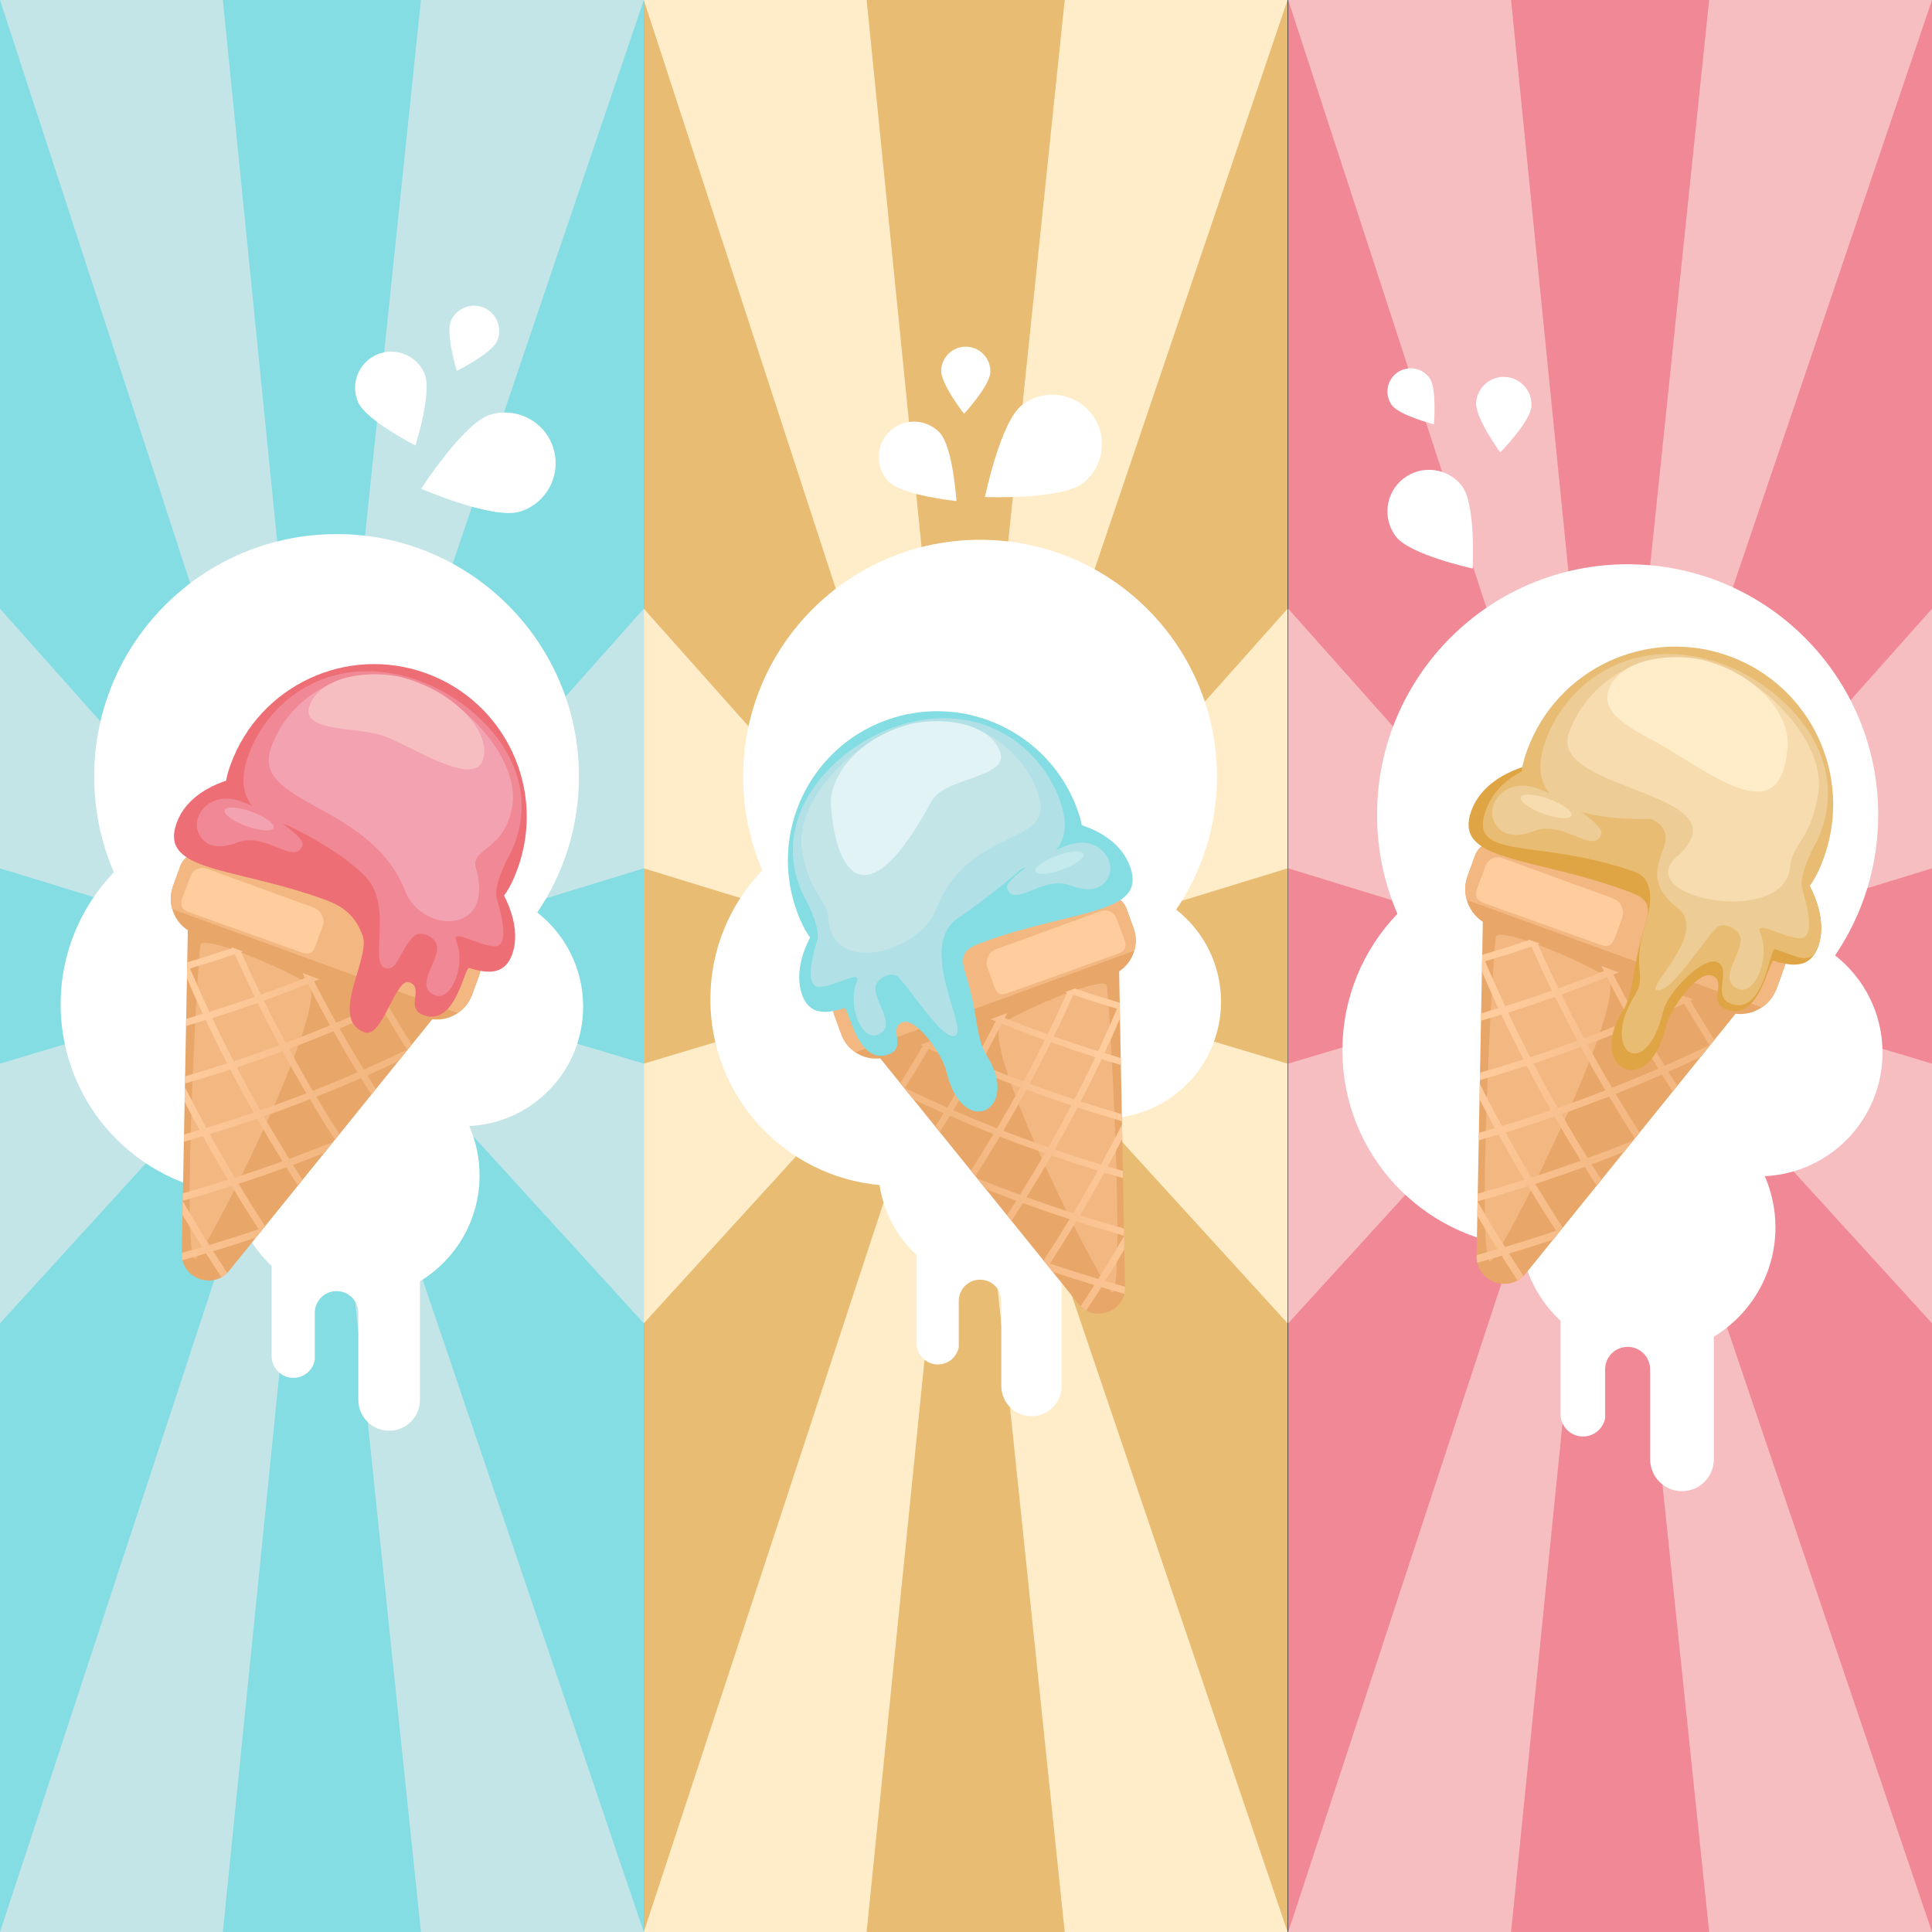 <?xml version="1.0" encoding="utf-8"?>
<!-- Generator: Adobe Illustrator 26.0.3, SVG Export Plug-In . SVG Version: 6.00 Build 0)  -->
<svg version="1.1" id="Layer_1" xmlns="http://www.w3.org/2000/svg" xmlns:xlink="http://www.w3.org/1999/xlink" x="0px" y="0px"
	 viewBox="0 0 1133.86 1133.86" style="enable-background:new 0 0 1133.86 1133.86;" xml:space="preserve">
<rect x="0" y="0" width="1133.86" height="1133.86" fill="#333333" stroke="none"/>
<style type="text/css">
	.st0{fill:#E8BC72;}
	.st1{fill:#FFEDC9;}
	.st2{fill:#FFFFFF;}
	.st3{fill:#E8A669;}
	.st4{fill:#F3B781;}
	.st5{fill:url(#XMLID_00000084530026936303715420000002414374723942241420_);}
	.st6{fill:#83DDE2;}
	.st7{fill:#B1E1E6;}
	.st8{fill:#C3E5E8;}
	.st9{fill:#E1F3F5;}
	.st10{fill:#C5EAED;}
	.st11{fill:#FFCC9E;}
	.st12{fill:url(#XMLID_00000089576403706221217390000000624081282723558273_);}
	.st13{fill:#ED6F75;}
	.st14{fill:#F08895;}
	.st15{fill:#F3A2B1;}
	.st16{fill:#F7BEC1;}
	.st17{fill:url(#XMLID_00000123410927648326216640000009122541616507647925_);}
	.st18{fill:#DFA544;}
	.st19{fill:#EDCC95;}
	.st20{fill:#F7DCB0;}
</style>
<g id="XMLID_97_">
	<rect id="XMLID_102_" x="377.83" class="st0" width="377.83" height="1133.86"/>
	<polygon id="XMLID_101_" class="st1" points="755.66,776.63 566.75,569.45 377.83,776.63 377.83,566.93 377.83,357.23 
		566.75,569.45 755.66,357.23 755.66,566.93 	"/>
	<polygon id="XMLID_100_" class="st0" points="755.66,624.23 566.75,567.62 377.83,624.23 377.83,566.93 377.83,509.62 
		566.75,567.62 755.66,509.62 755.66,566.93 	"/>
	<polygon id="XMLID_99_" class="st1" points="755.66,1133.86 566.75,1133.86 377.83,1133.86 563.45,569.18 377.83,0 566.75,0 
		755.66,0 563.45,566.93 	"/>
	<polygon id="XMLID_98_" class="st0" points="624.87,1133.86 566.75,1133.86 508.62,1133.86 565.73,569.18 508.62,0 566.75,0 
		624.87,0 565.73,566.93 	"/>
</g>
<path id="XMLID_68_" class="st2" d="M551.39,253.81c7.95,8.26,9.93,40.24,9.93,40.24s-31.88-3.2-39.83-11.46
	c-7.95-8.26-7.69-21.39,0.56-29.34C530.31,245.3,543.44,245.55,551.39,253.81z"/>
<path id="XMLID_71_" class="st2" d="M581.22,218.48c-0.32,7.97-15.43,24.38-15.43,24.38s-13.75-17.56-13.44-25.53
	s7.04-14.17,15.01-13.86C575.34,203.79,581.54,210.51,581.22,218.48z"/>
<path id="XMLID_70_" class="st2" d="M635.56,283.57c-12.63,9.9-57.48,8.12-57.48,8.12s8.99-43.97,21.62-53.87
	c12.63-9.9,30.9-7.69,40.8,4.94C650.41,255.4,648.2,273.67,635.56,283.57z"/>
<path id="XMLID_83_" class="st2" d="M716.59,587.84c0-21.93-10.29-41.45-26.31-54.01c15.1-22.24,23.93-49.09,23.93-78
	c0-76.79-62.25-139.04-139.04-139.04s-139.04,62.25-139.04,139.04c0,19.51,4.03,38.09,11.28,54.94
	c-18.9,19.66-30.51,46.37-30.51,75.79c0,57.01,43.6,103.82,99.28,108.93c2.46,16.12,10.35,30.46,21.74,41.08v51.71
	c0,6.9,5.59,12.49,12.49,12.49c6.09,0,11.16-4.36,12.27-10.12v-27.14c0-6.9,5.59-12.49,12.49-12.49c6.9,0,12.49,5.59,12.49,12.49
	v1.69v48.24c0,9.76,7.91,17.68,17.68,17.68c9.76,0,17.68-7.91,17.68-17.68v-68.07c20.5-12.43,34.19-34.96,34.19-60.68
	c0-10.09-2.11-19.68-5.91-28.37C687.65,654.62,716.59,624.61,716.59,587.84z"/>
<g id="XMLID_4_">
	<path id="XMLID_31_" class="st3" d="M660.28,755.34l-3.9-208.28L502.1,603.2L633,765.27C642.18,776.64,660.55,769.95,660.28,755.34
		z"/>
	<path id="XMLID_30_" class="st4" d="M652.92,758.55c7.34-4.28-1.53-170.24-3.37-180.12c-1.11-5.99-46.78,12.68-61.64,22.43
		S648.94,760.87,652.92,758.55z"/>
	
		<linearGradient id="XMLID_00000150086993078316957180000016510781539919287974_" gradientUnits="userSpaceOnUse" x1="532.013" y1="681.562" x2="627.479" y2="680.877" gradientTransform="matrix(-0.94 0.342 0.342 0.94 928.704 -169.569)">
		<stop  offset="0" style="stop-color:#FFCC9E"/>
		<stop  offset="1" style="stop-color:#F3B781"/>
	</linearGradient>
	<path id="XMLID_19_" style="fill:url(#XMLID_00000150086993078316957180000016510781539919287974_);" d="M646.35,755.42
		c4.48,1.33,8.99,2.62,13.52,3.89c0.29-1.25,0.44-2.57,0.41-3.97l0-0.18c-3.9-1.09-7.79-2.2-11.66-3.34
		c3.84-6.16,7.59-12.34,11.25-18.54l-0.15-7.85c-4.9,8.43-9.96,16.82-15.2,25.17c-9.55-2.86-19-5.86-28.34-9
		c5.34-8.22,10.51-16.49,15.5-24.79c9.24,2.96,18.59,5.77,28.04,8.44l-0.08-4.25c-8.7-2.46-17.31-5.05-25.83-7.75
		c4.95-8.31,9.73-16.66,14.33-25.03c3.63,1.09,7.28,2.17,10.94,3.21l-0.08-4.2c-2.98-0.85-5.95-1.72-8.9-2.61
		c2.92-5.37,5.77-10.75,8.55-16.14l-0.16-8.46c-3.96,7.83-8.06,15.64-12.32,23.42c-9.15-2.79-18.2-5.71-27.13-8.78
		c4.64-8.19,9.11-16.42,13.41-24.66c8.57,2.8,17.24,5.48,26.01,8.02l-0.08-4.14c-8.12-2.36-16.15-4.83-24.1-7.41
		c4.25-8.26,8.33-16.54,12.25-24.83c3.75,1.16,7.52,2.29,11.31,3.4l-0.08-4.09c-3.2-0.94-6.39-1.9-9.57-2.87
		c3.16-6.78,6.2-13.58,9.13-20.38l-0.18-9.44c-0.03,0.06-0.05,0.13-0.08,0.19c-8.67-2.56-17.24-5.27-25.7-8.1
		c4.04-9.28,7.87-18.57,11.49-27.87c-0.24-0.08-0.49-0.16-0.73-0.23l-3.76,1.37c-3.36,8.52-6.9,17.02-10.62,25.52
		c-8.43-2.88-16.76-5.89-24.98-9.03c0.64-1.41,1.27-2.81,1.9-4.22l-4.93,1.79c-0.16,0.36-0.32,0.72-0.49,1.07
		c-0.4-0.15-0.79-0.31-1.19-0.46l-5.32,1.93c1.64,0.65,3.28,1.3,4.93,1.95c-3.69,7.98-7.55,15.93-11.58,23.87
		c-8.26-3.35-16.41-6.82-24.44-10.42c0.88-1.68,1.75-3.35,2.61-5.03l-5.22,1.9c-0.28,0.53-0.55,1.06-0.83,1.58
		c-0.52-0.24-1.04-0.48-1.56-0.71l-5.01,1.82c1.6,0.74,3.2,1.48,4.8,2.22c-4.14,7.76-8.45,15.49-12.92,23.18
		c-8.84-4.17-17.54-8.49-26.1-12.95l-1.54,0.56c-0.44,0.73-0.88,1.46-1.32,2.18c8.86,4.65,17.87,9.15,27.04,13.5
		c-4.29,7.29-8.72,14.55-13.31,21.78l7.68,9.51c5.89,2.79,11.83,5.51,17.84,8.18c-1.62,2.61-3.26,5.21-4.92,7.81l2.6,3.21
		c2-3.14,3.98-6.29,5.93-9.44c8.44,3.69,16.99,7.25,25.65,10.68c-4.29,7.17-8.72,14.31-13.28,21.42l2.63,3.26
		c4.95-7.7,9.74-15.45,14.37-23.22c8.7,3.39,17.5,6.66,26.42,9.78c-4.7,8.16-9.56,16.29-14.6,24.38c-8.5-3.12-16.9-6.36-25.2-9.72
		l5.11,6.32c5.93,2.34,11.9,4.63,17.93,6.86c-1.8,2.86-3.62,5.72-5.47,8.57l2.67,3.3c2.25-3.48,4.47-6.97,6.66-10.46
		c9.02,3.28,18.16,6.43,27.4,9.43c-4.92,8.14-10.01,16.24-15.26,24.3l5.33,6.6c8.08,2.69,16.23,5.28,24.47,7.77
		c-2.63,4.15-5.31,8.3-8.02,12.43c1.03,1.02,2.14,1.85,3.31,2.5C640.52,764.57,643.47,760,646.35,755.42z M559.48,651.57
		c4.78-7.82,9.39-15.67,13.84-23.56c8.37,3.51,16.85,6.89,25.44,10.13c-4.38,8.04-8.94,16.06-13.66,24.04
		C576.46,658.77,567.91,655.23,559.48,651.57z M569.75,626.5c-4.45,7.86-9.08,15.7-13.86,23.49c-8.39-3.7-16.67-7.53-24.83-11.47
		c4.84-7.64,9.52-15.31,14.03-23.02C553.19,619.29,561.41,622.96,569.75,626.5z M584.36,599.43c-4.07,7.93-8.31,15.83-12.72,23.7
		c-8.33-3.52-16.54-7.17-24.64-10.94c4.46-7.72,8.76-15.47,12.89-23.25C567.94,592.56,576.09,596.06,584.36,599.43z M587.91,600.86
		c8.3,3.33,16.71,6.53,25.23,9.6c-4,8.1-8.17,16.18-12.51,24.23c-8.58-3.22-17.06-6.58-25.42-10.07
		C579.62,616.73,583.85,608.81,587.91,600.86z M626.21,582.61c-3.62,8.14-7.4,16.27-11.36,24.38c-8.51-3.05-16.91-6.23-25.2-9.54
		c4.02-7.96,7.87-15.93,11.55-23.93C609.42,576.68,617.76,579.72,626.21,582.61z M644.44,616.91c-8.75-2.74-17.4-5.61-25.94-8.62
		c3.94-8.13,7.72-16.28,11.33-24.44c8.47,2.86,17.05,5.58,25.73,8.17C652.02,600.33,648.31,608.63,644.44,616.91z M630.49,645.23
		c-8.83-2.92-17.55-5.97-26.17-9.16c4.33-8.07,8.49-16.17,12.48-24.3c8.55,3.03,17.21,5.93,25.97,8.69
		C638.84,628.73,634.75,636.99,630.49,645.23z M615.22,673.34c-8.91-3.1-17.71-6.34-26.39-9.71c4.71-8,9.26-16.04,13.63-24.11
		c8.62,3.21,17.36,6.29,26.2,9.23C624.34,656.98,619.87,665.18,615.22,673.34z M629.85,711.98c-9.23-2.98-18.35-6.1-27.37-9.36
		c5.03-8.11,9.88-16.27,14.57-24.45c8.95,3.09,18,6.04,27.16,8.85C639.59,695.37,634.8,703.69,629.85,711.98z"/>
	<path id="XMLID_18_" class="st3" d="M521.41,619.97l130.96-47.67c11.19-4.07,16.96-16.45,12.89-27.64l-4.22-11.59
		c-2.04-5.61-8.25-8.51-13.86-6.46l-151.21,55.03c-5.59,2.04-8.48,8.22-6.44,13.81l4.23,11.62
		C497.84,618.27,510.21,624.04,521.41,619.97z"/>
	<path id="XMLID_17_" class="st4" d="M496.57,581.43l150.06-54.62c5.92-2.15,12.46,0.9,14.62,6.82l4.02,11.03
		c1.62,4.45,1.68,9.09,0.46,13.32l-163.74,59.6c-3.65-2.46-6.59-6.05-8.21-10.5l-4.02-11.03
		C487.59,590.13,490.65,583.58,496.57,581.43z"/>
	<g id="XMLID_14_">
		<path id="XMLID_16_" class="st6" d="M470.8,584.01c3.9,10.71,12.51,11.67,24.53,7.68c2.89-0.96,7.65,33.6,25.99,27.18
			c11.52-4.03-0.64-15.65,8.51-18.98c7.68-2.8,23.08,18.36,25.54,28.76c9.64,40.85,43.58,22.82,24.18-8.39
			c-7.61-12.24-4.65-22.76-13.21-49.87c-3.77-11.93,1.87-14.25,11.51-17.76c52.76-19.2,95.71-15.67,85.32-44.22
			c-10.39-28.55-60.65-37.88-113.41-18.68C497,508.92,460.41,555.46,470.8,584.01z"/>
		<path id="XMLID_15_" class="st6" d="M467.7,534.92c16.54,45.45,40.75,15.39,86.19-1.15s94.92-13.3,78.38-58.74
			c-16.54-45.45-66.79-68.88-112.24-52.34S451.16,489.47,467.7,534.92z"/>
	</g>
	<path id="XMLID_13_" class="st7" d="M469.85,521.75c12.91,32.59,37.37-12.75,72.3-9.84c68.08,5.68,91.74-9.65,79.75-42.59
		c-11.99-32.94-49.36-59.99-98.26-42.19C490.7,439.12,451.95,476.58,469.85,521.75z"/>
	<path id="XMLID_12_" class="st7" d="M480.67,525.76l-8.57,0.72c0,0,9.82,17.39,7.44,25.53s-7.85,27.78,1.66,27.23
		c9.51-0.55,24.97-10.78,21.53-2.66c-5.92,13.97,4.23,38.76,15.22,28.93c6.24-5.58-4.06-17.27-4.2-25.34
		c-0.11-6.14,9.75-10.45,13.41-6.74c8.46,8.57,25.93,37.27,33.34,34.5c8.55-3.19-23.02-52.52,1.79-69.15
		c18.26-12.24,37.41-28.98,37.41-28.98s-45.66-12.43-47.93-13.06c-2.27-0.63-35.98,7.27-43.82,8.18
		C500.13,505.85,480.67,525.76,480.67,525.76z"/>
	<path id="XMLID_11_" class="st8" d="M470.61,498.3c4,26.38,14.75,28.91,15.6,40.88c2.44,34.3,53.66,18.96,62.99-5.18
		c19.69-50.95,71.84-35.86,59.85-68.8c-11.99-32.94-48.41-49.92-81.35-37.93S466.84,473.49,470.61,498.3z"/>
	<path id="XMLID_10_" class="st9" d="M487.67,472.66c3.18,43.1,22.45,65.77,58.89-2.26c7.75-14.46,46.03-13.73,40.38-29.13
		c-6.78-18.5-37.37-20.37-53.23-16.17C503.15,433.16,486.46,456.3,487.67,472.66z"/>
	<path id="XMLID_9_" class="st7" d="M590.99,521.26c4.45,12.22,20.86-7.86,37.21-1.58c18.34,7.04,23.06-4.57,23.46-9.15
		c0.76-8.59-9.03-20.32-25.49-14.33C609.71,502.18,589.42,516.94,590.99,521.26z"/>
	<path id="XMLID_8_" class="st10" d="M607.75,511.4c0.83,2.28,7.79,1.84,15.54-0.98c7.75-2.82,13.37-6.96,12.54-9.24
		c-0.83-2.28-7.79-1.84-15.54,0.98C612.54,504.99,606.93,509.12,607.75,511.4z"/>
	<path id="XMLID_7_" class="st11" d="M579.55,568.02l2.24,6.15c2.62,7.19,3.24,11.22,10.35,8.4l64.39-23.01
		c6.83-2.71,3.44-7.66,0.92-14.56l-2.14-5.88c-1.38-3.8-5.59-5.76-9.39-4.38l-61.26,22.3C580.23,558.66,577.93,563.57,579.55,568.02
		z"/>
</g>
<g id="XMLID_66_">
	<rect id="XMLID_60_" class="st6" width="377.83" height="1133.86"/>
	<polygon id="XMLID_64_" class="st8" points="377.83,776.63 188.92,569.45 0,776.63 0,566.93 0,357.23 188.92,569.45 377.83,357.23 
		377.83,566.93 	"/>
	<polygon id="XMLID_65_" class="st6" points="377.83,624.23 188.92,567.62 0,624.23 0,566.93 0,509.62 188.92,567.62 377.83,509.62 
		377.83,566.93 	"/>
	<polygon id="XMLID_59_" class="st8" points="377.83,1133.86 188.92,1133.86 0,1133.86 185.62,569.18 0,0 188.92,0 377.83,0 
		185.62,566.93 	"/>
	<polygon id="XMLID_61_" class="st6" points="247.04,1133.86 188.92,1133.86 130.79,1133.86 187.9,569.18 130.79,0 188.92,0 
		247.04,0 187.9,566.93 	"/>
</g>
<g>
	<path id="XMLID_74_" class="st2" d="M249.19,219.37c4.54,10.81-5.35,42.07-5.35,42.07s-29.25-14.8-33.79-25.61
		c-4.54-10.81,0.54-23.26,11.35-27.8C232.2,203.48,244.64,208.56,249.19,219.37z"/>
	<path id="XMLID_73_" class="st2" d="M291.78,200.06c-3.24,7.49-23.71,17.58-23.71,17.58s-6.66-21.83-3.42-29.32
		c3.24-7.49,11.94-10.94,19.43-7.7C291.58,183.87,295.02,192.57,291.78,200.06z"/>
	<path id="XMLID_72_" class="st2" d="M305.05,300.29c-15.71,4.8-57.86-13.42-57.86-13.42s24.78-38.66,40.48-43.46
		c15.71-4.8,32.33,4.05,37.13,19.75S320.76,295.5,305.05,300.29z"/>
	<path id="XMLID_67_" class="st2" d="M342.23,590.77c0-22.44-10.53-42.41-26.92-55.26c15.45-22.76,24.48-50.23,24.48-79.8
		c0-78.57-63.69-142.26-142.26-142.26S55.27,377.14,55.27,455.71c0,19.97,4.12,38.97,11.55,56.21
		c-19.33,20.12-31.22,47.44-31.22,77.55c0,58.33,44.61,106.23,101.57,111.45c2.52,16.49,10.59,31.16,22.24,42.03v52.91
		c0,7.06,5.72,12.78,12.78,12.78c6.23,0,11.42-4.46,12.55-10.36v-27.77c0-7.06,5.72-12.78,12.78-12.78
		c7.06,0,12.78,5.72,12.78,12.78v1.72v49.36c0,9.99,8.1,18.08,18.08,18.08c9.99,0,18.08-8.1,18.08-18.08v-69.64
		c20.97-12.72,34.98-35.77,34.98-62.09c0-10.32-2.16-20.14-6.04-29.03C312.62,659.1,342.23,628.4,342.23,590.77z"/>
	<g id="XMLID_3_">
		<path id="XMLID_2_" class="st3" d="M106.68,735.51l3.99-213.11l157.84,57.45L134.59,745.67
			C125.2,757.3,106.4,750.46,106.68,735.51z"/>
		<path id="XMLID_171_" class="st4" d="M114.21,738.79c-7.51-4.38,1.57-174.18,3.45-184.29c1.14-6.13,47.87,12.97,63.06,22.95
			C195.92,587.43,118.28,741.16,114.21,738.79z"/>
		
			<linearGradient id="XMLID_00000150082661816139031880000016748891449038834355_" gradientUnits="userSpaceOnUse" x1="96.587" y1="447.847" x2="194.263" y2="447.147" gradientTransform="matrix(0.94 0.342 -0.342 0.94 167.455 176.766)">
			<stop  offset="0" style="stop-color:#FFCC9E"/>
			<stop  offset="1" style="stop-color:#F3B781"/>
		</linearGradient>
		<path id="XMLID_209_" style="fill:url(#XMLID_00000150082661816139031880000016748891449038834355_);" d="M129.95,749.62
			c1.2-0.67,2.33-1.52,3.39-2.56c-2.78-4.23-5.52-8.47-8.21-12.72c8.43-2.54,16.77-5.19,25.03-7.95l5.46-6.76
			c-5.37-8.25-10.58-16.54-15.62-24.86c9.45-3.07,18.8-6.29,28.03-9.65c2.24,3.57,4.51,7.14,6.81,10.7l2.73-3.38
			c-1.89-2.92-3.75-5.84-5.59-8.77c6.17-2.28,12.28-4.62,18.34-7.02l5.22-6.47c-8.49,3.43-17.09,6.75-25.79,9.94
			c-5.15-8.28-10.13-16.59-14.93-24.94c9.12-3.2,18.14-6.54,27.03-10.01c4.74,7.95,9.64,15.88,14.7,23.76l2.69-3.33
			c-4.67-7.27-9.2-14.58-13.59-21.92c8.86-3.51,17.61-7.16,26.25-10.93c1.99,3.23,4.02,6.45,6.07,9.66l2.66-3.29
			c-1.7-2.66-3.38-5.33-5.03-8c6.14-2.72,12.23-5.51,18.25-8.37l7.86-9.73c-4.69-7.39-9.23-14.82-13.62-22.29
			c9.38-4.45,18.6-9.05,27.66-13.81c-0.45-0.74-0.9-1.49-1.35-2.24l-1.58-0.57c-8.75,4.56-17.65,8.98-26.7,13.25
			c-4.57-7.87-8.98-15.78-13.22-23.72c1.64-0.75,3.28-1.51,4.92-2.27l-5.12-1.86c-0.53,0.24-1.06,0.49-1.6,0.73
			c-0.28-0.54-0.57-1.08-0.85-1.62l-5.34-1.94c0.88,1.72,1.77,3.43,2.67,5.15c-8.22,3.68-16.56,7.24-25.01,10.66
			c-4.12-8.12-8.07-16.26-11.85-24.42c1.69-0.66,3.37-1.32,5.05-1.99l-5.44-1.98c-0.4,0.16-0.81,0.32-1.21,0.47
			c-0.17-0.37-0.33-0.73-0.5-1.1l-5.04-1.84c0.64,1.44,1.29,2.88,1.94,4.32c-8.41,3.21-16.93,6.29-25.56,9.24
			c-3.81-8.69-7.43-17.39-10.87-26.11l-3.85-1.4c-0.25,0.08-0.5,0.16-0.74,0.24c3.7,9.52,7.62,19.03,11.75,28.52
			c-8.66,2.9-17.43,5.67-26.3,8.29c-0.03-0.07-0.05-0.13-0.08-0.2l-0.18,9.66c3,6.96,6.11,13.91,9.34,20.85
			c-3.25,1-6.51,1.98-9.79,2.94l-0.08,4.18c3.88-1.14,7.73-2.3,11.57-3.48c4,8.49,8.18,16.96,12.53,25.41
			c-8.13,2.64-16.35,5.17-24.66,7.58l-0.08,4.24c8.97-2.6,17.84-5.33,26.61-8.2c4.4,8.44,8.97,16.85,13.72,25.23
			c-9.15,3.13-18.4,6.13-27.76,8.98c-4.35-7.96-8.55-15.95-12.6-23.96l-0.16,8.66c2.84,5.52,5.76,11.02,8.75,16.52
			c-3.02,0.9-6.06,1.79-9.11,2.67l-0.08,4.3c3.75-1.07,7.48-2.17,11.2-3.29c4.71,8.57,9.6,17.11,14.66,25.61
			c-8.72,2.77-17.53,5.41-26.43,7.93l-0.08,4.35c9.67-2.73,19.23-5.61,28.69-8.64c5.11,8.49,10.4,16.95,15.86,25.37
			c-9.56,3.21-19.22,6.29-29,9.21c-5.36-8.55-10.54-17.14-15.55-25.76l-0.15,8.03c3.74,6.34,7.58,12.67,11.51,18.97
			c-3.96,1.16-7.94,2.3-11.93,3.42l0,0.19c-0.03,1.43,0.12,2.79,0.42,4.06c4.63-1.29,9.24-2.62,13.83-3.98
			C123.88,740.28,126.89,744.96,129.95,749.62z M183.59,640.19c-4.83-8.17-9.49-16.37-13.97-24.6c8.79-3.32,17.47-6.78,26.03-10.37
			c4.55,8.07,9.27,16.11,14.16,24.11C201.18,633.09,192.44,636.71,183.59,640.19z M224.54,592.43c4.62,7.89,9.4,15.74,14.36,23.55
			c-8.35,4.04-16.82,7.95-25.41,11.74c-4.9-7.98-9.63-15.99-14.18-24.04C207.84,600.06,216.25,596.31,224.54,592.43z M209.38,565.26
			c4.23,7.96,8.62,15.89,13.19,23.79c-8.28,3.86-16.69,7.59-25.21,11.19c-4.51-8.05-8.85-16.14-13.01-24.25
			C192.81,572.54,201.16,568.96,209.38,565.26z M193.71,601.77c-8.55,3.56-17.22,7-26.01,10.3c-4.44-8.24-8.7-16.5-12.8-24.79
			c8.72-3.14,17.32-6.42,25.81-9.83C184.88,585.59,189.21,593.69,193.71,601.77z M167.13,549.48c3.77,8.18,7.71,16.35,11.82,24.49
			c-8.48,3.39-17.08,6.64-25.79,9.76c-4.04-8.29-7.92-16.61-11.62-24.94C150.18,555.82,158.71,552.72,167.13,549.48z M111.51,568.4
			c8.88-2.64,17.66-5.43,26.33-8.36c3.69,8.35,7.56,16.69,11.59,25.01c-8.74,3.08-17.59,6.02-26.54,8.82
			C118.92,585.4,115.13,576.91,111.51,568.4z M124.6,597.51c8.96-2.82,17.82-5.79,26.57-8.89c4.08,8.31,8.34,16.6,12.77,24.86
			c-8.81,3.26-17.74,6.39-26.78,9.37C132.8,614.42,128.61,605.97,124.6,597.51z M139.04,626.45c9.04-3.01,17.98-6.16,26.8-9.44
			c4.48,8.25,9.13,16.48,13.95,24.67c-8.89,3.45-17.89,6.76-27,9.94C148.03,643.26,143.44,634.87,139.04,626.45z M123.12,665.61
			c9.37-2.87,18.64-5.89,27.79-9.05c4.79,8.37,9.76,16.71,14.9,25.02c-9.22,3.33-18.56,6.52-28,9.57
			C132.74,682.67,127.84,674.15,123.12,665.61z"/>
		<path id="XMLID_1_" class="st3" d="M248.77,597.01l-133.99-48.77c-11.45-4.17-17.36-16.83-13.19-28.28l4.32-11.86
			c2.09-5.74,8.44-8.7,14.18-6.61l154.71,56.31c5.72,2.08,8.67,8.41,6.59,14.13l-4.33,11.89
			C272.88,595.27,260.22,601.17,248.77,597.01z"/>
		<path id="XMLID_33_" class="st4" d="M274.18,557.57l-153.53-55.88c-6.06-2.2-12.75,0.92-14.96,6.97l-4.11,11.29
			c-1.66,4.56-1.72,9.3-0.47,13.63l167.53,60.98c3.74-2.52,6.74-6.19,8.4-10.75l4.11-11.29
			C283.36,566.47,280.24,559.78,274.18,557.57z"/>
		<g id="XMLID_229_">
			<path id="XMLID_170_" class="st13" d="M300.54,560.21c-3.99,10.95-12.8,11.94-25.09,7.86c-2.96-0.98-7.83,34.38-26.59,27.81
				c-11.79-4.13,0.65-16.02-8.71-19.42c-7.86-2.86-15.85,33.16-26.13,29.42c-21.48-7.82,3.68-43.28-1.17-56.72
				c-4.35-12.04-11.98-17.47-21.84-21.06c-53.98-19.65-97.93-16.03-87.3-45.24c10.63-29.21,62.05-38.76,116.03-19.11
				C273.73,483.39,311.18,531,300.54,560.21z"/>
			<path id="XMLID_222_" class="st13" d="M303.72,509.99c-16.92,46.5-41.69,15.74-88.19-1.18c-46.5-16.92-97.12-13.61-80.19-60.1
				s68.34-70.47,114.83-53.55C296.67,412.08,320.64,463.49,303.72,509.99z"/>
		</g>
		<path id="XMLID_223_" class="st14" d="M301.52,496.51c-13.21,33.34-38.24-13.05-73.98-10.07c-69.66,5.81-93.87-9.88-81.6-43.58
			c12.27-33.7,50.5-61.38,100.54-43.17C280.18,411.97,319.83,450.29,301.52,496.51z"/>
		<path id="XMLID_226_" class="st14" d="M290.44,500.62l8.77,0.74c0,0-10.04,17.79-7.61,26.13c2.43,8.34,8.03,28.43-1.7,27.86
			s-25.55-11.03-22.03-2.72c6.06,14.29-4.33,39.66-15.58,29.6c-6.38-5.71,4.16-17.67,4.3-25.92c0.11-6.28-9.97-10.69-13.72-6.9
			c-8.66,8.77-9.6,21.41-17.19,18.58c-8.75-3.27,4.67-36.3-10.58-52.82c-15.25-16.53-46.45-30.86-46.45-30.86
			s46.72-12.72,49.04-13.36c2.32-0.65,36.81,7.44,44.83,8.37C270.54,480.24,290.44,500.62,290.44,500.62z"/>
		<path id="XMLID_225_" class="st15" d="M300.74,472.52c-4.1,26.99-24.86,25.11-21.45,36.9c11.51,39.79-31.91,38.34-41.45,13.64
			c-20.15-52.13-91.01-50.7-78.74-84.4c12.27-33.7,49.53-51.08,83.23-38.81C276.02,412.12,304.59,447.13,300.74,472.52z"/>
		<path id="XMLID_224_" class="st16" d="M283.29,446.29c-5.74,15.77-41.94-8.51-57.71-14.25c-15.77-5.74-49.63-2.11-43.85-17.88
			c6.93-18.93,38.23-20.84,54.46-16.55C267.45,405.88,289.03,430.51,283.29,446.29z"/>
		<path id="XMLID_227_" class="st14" d="M177.57,496.01c-4.55,12.5-21.34-8.04-38.07-1.62c-18.76,7.2-23.59-4.68-24-9.36
			c-0.77-8.79,9.24-20.79,26.08-14.66C158.41,476.49,179.18,491.59,177.57,496.01z"/>
		
			<ellipse id="XMLID_228_" transform="matrix(0.342 -0.94 0.94 0.342 -355.607 453.533)" class="st15" cx="146.05" cy="480.7" rx="4.49" ry="15.29"/>
		<path id="XMLID_218_" class="st11" d="M189.27,543.85l-2.29,6.29c-2.68,7.36-3.31,11.48-10.59,8.6l-65.88-23.54
			c-6.99-2.77-3.52-7.83-0.95-14.9l2.19-6.01c1.42-3.89,5.72-5.9,9.61-4.48l62.68,22.81C188.58,534.27,190.93,539.3,189.27,543.85z"
			/>
	</g>
</g>
<g id="XMLID_117_">
	<rect id="XMLID_122_" x="756.03" class="st14" width="377.83" height="1133.86"/>
	<polygon id="XMLID_121_" class="st16" points="1133.86,776.63 944.94,569.45 756.03,776.63 756.03,566.93 756.03,357.23 
		944.94,569.45 1133.86,357.23 1133.86,566.93 	"/>
	<polygon id="XMLID_120_" class="st14" points="1133.86,624.23 944.94,567.62 756.03,624.23 756.03,566.93 756.03,509.62 
		944.94,567.62 1133.86,509.62 1133.86,566.93 	"/>
	<polygon id="XMLID_119_" class="st16" points="1133.86,1133.86 944.94,1133.86 756.03,1133.86 941.65,569.18 756.03,0 944.94,0 
		1133.86,0 941.65,566.93 	"/>
	<polygon id="XMLID_118_" class="st14" points="1003.07,1133.86 944.94,1133.86 886.82,1133.86 943.93,569.18 886.82,0 944.94,0 
		1003.07,0 943.93,566.93 	"/>
</g>
<path id="XMLID_187_" class="st2" d="M858.06,285.3c8.19,10.71,6.23,48.35,6.23,48.35s-36.83-8-45.02-18.71
	c-8.19-10.71-6.14-26.03,4.57-34.21C834.56,272.55,849.88,274.59,858.06,285.3z"/>
<path id="XMLID_189_" class="st2" d="M898.75,238.63c-0.66,8.96-18.28,26.86-18.28,26.86s-14.82-20.28-14.17-29.24
	s8.45-15.69,17.41-15.03S899.4,229.67,898.75,238.63z"/>
<path id="XMLID_69_" class="st2" d="M839.01,221.9c4.36,6.14,2.53,27.11,2.53,27.11s-20.4-5.19-24.76-11.33
	c-4.36-6.14-2.91-14.65,3.23-19.01C826.14,214.32,834.65,215.76,839.01,221.9z"/>
<path id="XMLID_104_" class="st2" d="M1104.82,617.83c0-23.19-10.89-43.84-27.83-57.12c15.97-23.53,25.31-51.92,25.31-82.5
	c0-81.22-65.84-147.06-147.06-147.06c-81.22,0-147.06,65.84-147.06,147.06c0,20.64,4.26,40.28,11.94,58.11
	c-19.99,20.8-32.27,49.05-32.27,80.17c0,60.3,46.12,109.81,105,115.22c2.6,17.05,10.94,32.21,22.99,43.45v54.69
	c0,7.3,5.92,13.21,13.21,13.21c6.44,0,11.8-4.61,12.97-10.71v-28.7c0-7.3,5.92-13.21,13.21-13.21c7.3,0,13.21,5.92,13.21,13.21v1.78
	v51.03c0,10.32,8.37,18.69,18.69,18.69c10.32,0,18.69-8.37,18.69-18.69v-71.99c21.68-13.15,36.16-36.97,36.16-64.18
	c0-10.67-2.23-20.82-6.25-30.01C1074.2,688.47,1104.82,656.73,1104.82,617.83z"/>
<g id="XMLID_6_">
	<path id="XMLID_57_" class="st3" d="M866.58,736.93l4.13-220.3l163.17,59.39L895.44,747.43
		C885.72,759.46,866.29,752.39,866.58,736.93z"/>
	<path id="XMLID_56_" class="st4" d="M874.37,740.32c-7.77-4.53,1.62-180.06,3.56-190.51c1.18-6.33,49.48,13.41,65.19,23.73
		C958.83,583.86,878.57,742.78,874.37,740.32z"/>
	
		<linearGradient id="XMLID_00000111184964202743222200000002922923196166517946_" gradientUnits="userSpaceOnUse" x1="930.731" y1="871.388" x2="1031.703" y2="870.664" gradientTransform="matrix(0.94 0.342 -0.342 0.94 288.309 -508.631)">
		<stop  offset="0" style="stop-color:#FFCC9E"/>
		<stop  offset="1" style="stop-color:#F3B781"/>
	</linearGradient>
	<path id="XMLID_45_" style="fill:url(#XMLID_00000111184964202743222200000002922923196166517946_);" d="M890.64,751.52
		c1.24-0.69,2.41-1.57,3.5-2.65c-2.87-4.37-5.7-8.75-8.49-13.15c8.71-2.63,17.34-5.37,25.88-8.21l5.64-6.99
		c-5.56-8.53-10.94-17.1-16.14-25.7c9.77-3.18,19.43-6.51,28.98-9.98c2.31,3.7,4.66,7.38,7.04,11.06l2.82-3.49
		c-1.95-3.02-3.88-6.04-5.78-9.07c6.37-2.35,12.7-4.77,18.96-7.25l5.4-6.69c-8.78,3.55-17.67,6.98-26.66,10.28
		c-5.33-8.56-10.47-17.15-15.44-25.78c9.43-3.31,18.75-6.76,27.95-10.35c4.9,8.22,9.96,16.41,15.19,24.56l2.78-3.45
		c-4.83-7.52-9.51-15.07-14.05-22.66c9.16-3.63,18.21-7.4,27.13-11.3c2.06,3.34,4.15,6.66,6.27,9.98l2.74-3.4
		c-1.75-2.75-3.49-5.51-5.2-8.27c6.35-2.82,12.64-5.7,18.86-8.65l8.12-10.06c-4.85-7.64-9.54-15.32-14.08-23.04
		c9.69-4.6,19.23-9.36,28.59-14.28c-0.47-0.77-0.93-1.54-1.4-2.31l-1.63-0.59c-9.05,4.71-18.25,9.28-27.6,13.69
		c-4.73-8.14-9.28-16.32-13.66-24.52c1.7-0.78,3.39-1.56,5.08-2.34l-5.3-1.93c-0.55,0.25-1.1,0.5-1.65,0.75
		c-0.29-0.56-0.59-1.12-0.88-1.68l-5.52-2.01c0.91,1.78,1.83,3.55,2.76,5.32c-8.5,3.81-17.12,7.48-25.85,11.02
		c-4.26-8.39-8.34-16.81-12.24-25.24c1.74-0.68,3.48-1.37,5.22-2.06l-5.62-2.05c-0.42,0.16-0.84,0.33-1.26,0.49
		c-0.17-0.38-0.34-0.76-0.51-1.13l-5.21-1.9c0.67,1.49,1.33,2.98,2.01,4.46c-8.69,3.32-17.5,6.51-26.42,9.55
		c-3.94-8.98-7.68-17.98-11.23-26.99l-3.98-1.45c-0.26,0.08-0.51,0.17-0.77,0.25c3.82,9.84,7.87,19.67,12.15,29.48
		c-8.95,3-18.02,5.86-27.18,8.57c-0.03-0.07-0.06-0.14-0.09-0.2l-0.19,9.98c3.1,7.19,6.32,14.38,9.66,21.55
		c-3.36,1.03-6.73,2.04-10.12,3.04l-0.08,4.32c4.01-1.17,8-2.37,11.96-3.6c4.14,8.78,8.46,17.54,12.95,26.27
		c-8.41,2.73-16.91,5.34-25.49,7.83l-0.08,4.38c9.27-2.69,18.44-5.51,27.51-8.48c4.55,8.72,9.27,17.42,14.18,26.09
		c-9.45,3.24-19.02,6.34-28.7,9.28c-4.5-8.23-8.84-16.49-13.03-24.77l-0.17,8.95c2.94,5.7,5.95,11.4,9.04,17.08
		c-3.13,0.93-6.27,1.85-9.41,2.76l-0.08,4.44c3.87-1.11,7.73-2.24,11.57-3.4c4.87,8.86,9.93,17.69,15.16,26.48
		c-9.01,2.86-18.12,5.59-27.32,8.2l-0.08,4.49c10-2.83,19.88-5.8,29.66-8.93c5.29,8.78,10.75,17.52,16.4,26.22
		c-9.88,3.32-19.87,6.5-29.98,9.52c-5.54-8.84-10.9-17.71-16.08-26.63l-0.16,8.3c3.87,6.56,7.83,13.09,11.9,19.61
		c-4.09,1.2-8.2,2.38-12.33,3.53l0,0.2c-0.03,1.48,0.13,2.88,0.44,4.2c4.79-1.34,9.55-2.71,14.29-4.11
		C884.36,741.86,887.47,746.7,890.64,751.52z M946.08,638.4c-4.99-8.44-9.81-16.92-14.45-25.43c9.09-3.43,18.06-7.01,26.91-10.72
		c4.7,8.34,9.58,16.65,14.64,24.92C964.27,631.05,955.24,634.79,946.08,638.4z M988.42,589.02c4.77,8.15,9.72,16.27,14.84,24.35
		c-8.63,4.18-17.39,8.22-26.26,12.14c-5.06-8.25-9.95-16.53-14.66-24.85C971.15,596.91,979.85,593.03,988.42,589.02z M972.75,560.94
		c4.37,8.23,8.92,16.42,13.64,24.59c-8.56,3.99-17.25,7.84-26.06,11.57c-4.66-8.33-9.14-16.68-13.45-25.07
		C955.62,568.46,964.25,564.76,972.75,560.94z M956.55,598.68c-8.84,3.69-17.81,7.24-26.88,10.65c-4.59-8.52-9-17.06-13.23-25.63
		c9.01-3.25,17.91-6.63,26.69-10.16C947.42,581.95,951.9,590.33,956.55,598.68z M929.07,544.63c3.9,8.46,7.97,16.9,12.22,25.31
		c-8.77,3.5-17.66,6.87-26.66,10.09c-4.18-8.57-8.19-17.17-12.01-25.78C911.55,551.18,920.37,547.97,929.07,544.63z M871.57,564.19
		c9.18-2.73,18.25-5.61,27.22-8.64c3.82,8.64,7.81,17.25,11.98,25.85c-9.03,3.18-18.18,6.22-27.43,9.12
		C879.24,581.76,875.31,572.98,871.57,564.19z M885.1,594.27c9.27-2.92,18.42-5.98,27.47-9.19c4.22,8.59,8.62,17.16,13.2,25.7
		c-9.11,3.37-18.34,6.6-27.68,9.69C893.58,611.76,889.25,603.02,885.1,594.27z M900.03,624.19c9.35-3.11,18.59-6.36,27.71-9.76
		c4.63,8.53,9.43,17.03,14.42,25.5c-9.19,3.57-18.5,6.99-27.92,10.27C909.32,641.57,904.59,632.89,900.03,624.19z M883.58,664.67
		c9.69-2.97,19.27-6.09,28.73-9.36c4.96,8.66,10.09,17.28,15.41,25.86c-9.53,3.44-19.18,6.75-28.95,9.9
		C893.52,682.31,888.46,673.5,883.58,664.67z"/>
	<path id="XMLID_44_" class="st3" d="M1013.46,593.75l-138.52-50.42c-11.84-4.31-17.94-17.4-13.63-29.24l4.46-12.26
		c2.16-5.94,8.72-9,14.66-6.84l159.93,58.21c5.91,2.15,8.96,8.69,6.81,14.61l-4.47,12.29
		C1038.39,591.96,1025.3,598.06,1013.46,593.75z"/>
	<path id="XMLID_43_" class="st4" d="M1039.74,552.99l-158.71-57.77c-6.26-2.28-13.18,0.95-15.46,7.21l-4.25,11.67
		c-1.71,4.71-1.78,9.62-0.49,14.09l173.19,63.04c3.86-2.6,6.97-6.4,8.69-11.11l4.25-11.67
		C1049.23,562.19,1046,555.27,1039.74,552.99z"/>
	<g id="XMLID_40_">
		<path id="XMLID_42_" class="st18" d="M1066.99,555.72c-4.12,11.32-13.23,12.34-25.94,8.12c-3.06-1.02-8.09,35.54-27.49,28.75
			c-12.19-4.27,0.67-16.56-9-20.08c-8.13-2.96-24.41,19.42-27.01,30.41c-10.2,43.21-46.1,24.14-25.58-8.88
			c8.04-12.94,4.91-24.07,13.97-52.75c3.98-12.62-1.98-15.07-12.17-18.78c-55.8-20.31-101.23-16.57-90.24-46.77
			s64.15-40.06,119.95-19.76C1039.27,476.3,1077.98,525.52,1066.99,555.72z"/>
		<path id="XMLID_5_" class="st0" d="M1066.99,555.72c-4.12,11.32-12.55,5.49-25.27,1.27c-3.06-1.02-6.31,38.94-25.7,32.16
			c-12.19-4.27,1.15-21.08-8.52-24.6c-8.13-2.96-28.68,17.57-31.27,28.57c-10.2,43.21-37.53,24.39-17.01-8.62
			c8.04-12.94-2.32-14.51,6.73-43.19c3.98-12.62,4.01-25.74-6.18-29.45c-55.8-20.31-98.79-6.03-87.8-36.23
			c10.99-30.2,55.71-39.93,111.51-19.62C1039.27,476.3,1077.98,525.52,1066.99,555.72z"/>
		<path id="XMLID_41_" class="st0" d="M1070.27,503.8c-17.49,48.07-43.1,16.27-91.17-1.22c-48.07-17.49-100.39-14.07-82.9-62.13
			c17.49-48.07,70.64-72.85,118.71-55.36C1062.98,402.58,1087.76,455.73,1070.27,503.8z"/>
	</g>
	<path id="XMLID_39_" class="st19" d="M1068,489.87c-13.66,34.47-39.53-13.49-76.47-10.41c-72.01,6.01-97.03-10.21-84.35-45.05
		c12.68-34.84,52.21-63.45,103.93-44.63C1045.94,402.47,1086.93,442.09,1068,489.87z"/>
	<path id="XMLID_38_" class="st19" d="M1056.55,494.11l9.06,0.76c0,0-10.38,18.39-7.87,27.01c2.51,8.62,8.31,29.38-1.75,28.8
		c-10.06-0.58-26.41-11.4-22.77-2.81c6.26,14.78-4.48,40.99-16.1,30.6c-6.6-5.9,4.3-18.27,4.45-26.8
		c0.11-6.5-10.31-11.05-14.18-7.13c-8.95,9.07-27.42,39.42-35.27,36.49c-5.52-2.06,30.69-34.05,12.43-48.14
		c-19.93-15.38-9.49-28.67-7.38-38.36c4.96-22.71-46.52-17.3-46.52-17.3s48.29-13.15,50.69-13.81s38.05,7.69,46.34,8.65
		C1035.97,473.05,1056.55,494.11,1056.55,494.11z"/>
	<path id="XMLID_37_" class="st20" d="M1067.19,465.07c-4.24,27.9-15.6,30.58-16.5,43.24c-2.58,36.28-93.8,18.78-66.62-5.48
		c43.1-38.47-75.98-37.93-63.3-72.76c12.68-34.84,51.2-52.8,86.04-40.12C1041.64,402.62,1071.17,438.82,1067.19,465.07z"/>
	<path id="XMLID_36_" class="st1" d="M1049.15,437.95c-3.36,45.59-34.8,23.39-70.2,1.61c-14.78-9.09-40.76-18.52-34.79-34.81
		c7.17-19.57,39.52-21.54,56.3-17.11C1032.78,396.17,1050.43,420.64,1049.15,437.95z"/>
	<path id="XMLID_35_" class="st19" d="M939.86,489.35c-4.7,12.92-22.06-8.31-39.36-1.67c-19.4,7.44-24.38-4.83-24.81-9.68
		c-0.8-9.09,9.55-21.5,26.96-15.16C920.06,469.17,941.53,484.78,939.86,489.35z"/>
	
		<ellipse id="XMLID_34_" transform="matrix(0.342 -0.94 0.94 0.342 152.014 1164.133)" class="st20" cx="907.28" cy="473.52" rx="4.64" ry="15.8"/>
	<path id="XMLID_32_" class="st11" d="M951.96,538.8l-2.37,6.51c-2.77,7.61-3.43,11.87-10.95,8.89l-68.11-24.33
		c-7.23-2.87-3.64-8.1-0.98-15.4l2.26-6.22c1.46-4.02,5.91-6.1,9.94-4.63l64.79,23.58C951.25,528.9,953.67,534.1,951.96,538.8z"/>
</g>
</svg>
